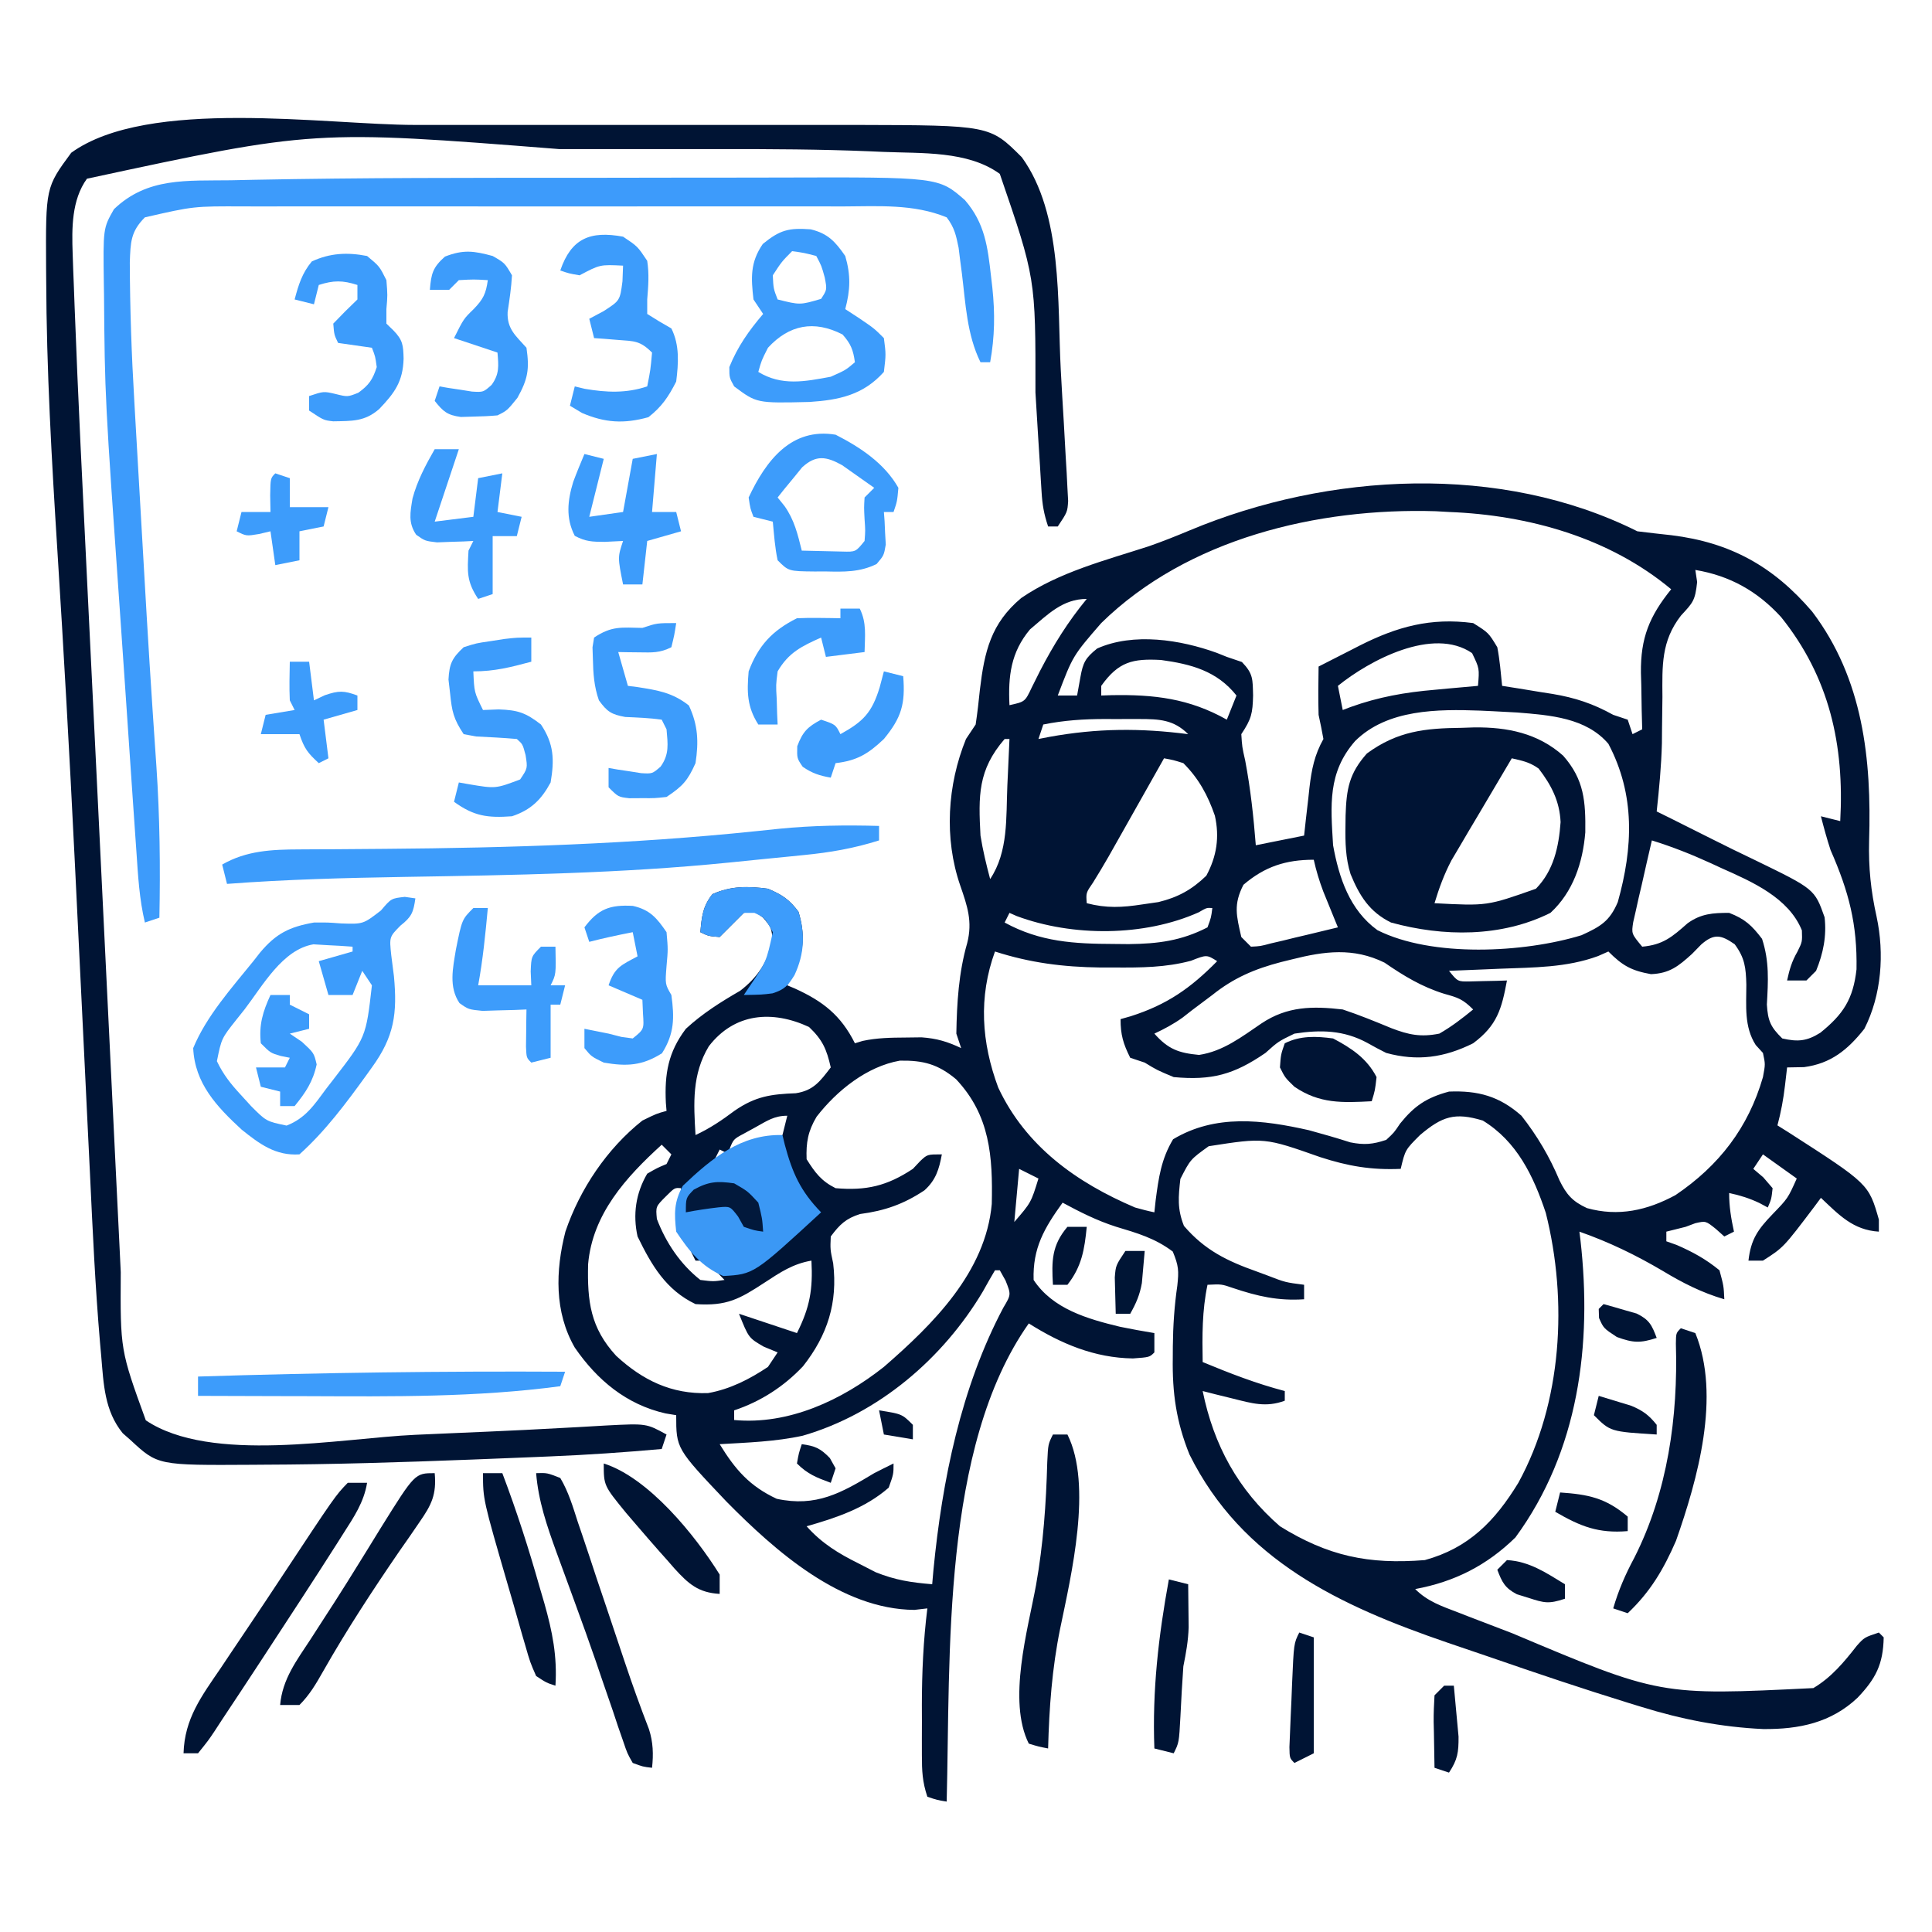 <?xml version="1.0" encoding="UTF-8"?>
<svg version="1.1" xmlns="http://www.w3.org/2000/svg" width="400" height="400">
<path d="M0 0 C2.351 0.294 4.706 0.56 7.062 0.812 C19.288 2.317 28.173 7.259 36.188 16.625 C46.751 30.544 48.502 47.198 47.978 64.111 C47.839 69.587 48.338 74.456 49.531 79.803 C51.165 87.452 50.562 95.984 47 103 C43.564 107.337 40.074 110.205 34.5 110.938 C32.767 110.968 32.767 110.968 31 111 C30.856 112.237 30.711 113.475 30.562 114.75 C30.233 117.574 29.736 120.253 29 123 C30.16 123.727 30.16 123.727 31.344 124.469 C47.891 135.118 47.891 135.118 50 142.5 C50 143.325 50 144.15 50 145 C44.648 144.676 41.717 141.503 38 138 C37.553 138.603 37.105 139.207 36.645 139.828 C30.245 148.288 30.245 148.288 26 151 C25.01 151 24.02 151 23 151 C23.5 146.582 24.947 144.548 28 141.375 C31.163 138.102 31.163 138.102 33 134 C29.535 131.525 29.535 131.525 26 129 C25.34 129.99 24.68 130.98 24 132 C24.681 132.577 25.361 133.155 26.062 133.75 C27.022 134.864 27.022 134.864 28 136 C27.75 138.25 27.75 138.25 27 140 C26.422 139.691 25.845 139.381 25.25 139.062 C23.157 138.074 21.255 137.483 19 137 C19 139.84 19.403 142.237 20 145 C19.34 145.33 18.68 145.66 18 146 C17.422 145.484 16.845 144.969 16.25 144.438 C14.158 142.764 14.158 142.764 12 143.25 C11.34 143.498 10.68 143.745 10 144 C8.667 144.333 7.333 144.667 6 145 C6 145.66 6 146.32 6 147 C6.701 147.248 7.402 147.495 8.125 147.75 C11.477 149.207 14.164 150.679 17 153 C17.875 156.25 17.875 156.25 18 159 C13.339 157.63 9.385 155.621 5.25 153.125 C-0.318 149.843 -5.884 147.142 -12 145 C-11.928 145.583 -11.856 146.165 -11.781 146.766 C-9.341 168.323 -12.128 190.415 -25.25 208.312 C-31.2 214.127 -37.863 217.493 -46 219 C-43.411 221.589 -40.495 222.539 -37.141 223.828 C-36.448 224.098 -35.755 224.368 -35.041 224.646 C-32.78 225.522 -30.516 226.387 -28.25 227.25 C-27.1 227.69 -27.1 227.69 -25.927 228.139 C4.716 241.064 4.716 241.064 36.438 239.5 C40.185 237.272 42.795 234.115 45.457 230.707 C47 229 47 229 50 228 C50.33 228.33 50.66 228.66 51 229 C50.888 234.617 49.335 237.557 45.59 241.496 C40.114 246.676 33.49 248.051 26.057 247.982 C17.386 247.584 9.134 245.967 0.859 243.398 C0.007 243.138 -0.846 242.877 -1.724 242.609 C-11.324 239.642 -20.843 236.437 -30.338 233.151 C-33.324 232.121 -36.315 231.109 -39.307 230.098 C-61.501 222.49 -81.85 213.08 -92.738 191.125 C-95.476 184.344 -96.308 178.353 -96.188 171.125 C-96.184 170.338 -96.18 169.551 -96.177 168.74 C-96.133 164.492 -95.864 160.397 -95.25 156.188 C-94.916 153.096 -94.958 152.102 -96.188 149.125 C-99.853 146.355 -103.564 145.294 -107.938 143.98 C-111.896 142.713 -115.347 140.967 -119 139 C-122.787 144.254 -125.216 148.407 -125 155 C-121.043 161.004 -113.848 163.073 -107.129 164.691 C-104.757 165.172 -102.389 165.614 -100 166 C-100 167.32 -100 168.64 -100 170 C-101 171 -101 171 -104.438 171.25 C-112.415 171.136 -119.345 168.196 -126 164 C-144.095 189.635 -142.213 232.812 -143 263 C-144.938 262.688 -144.938 262.688 -147 262 C-148.044 258.867 -148.129 256.658 -148.133 253.371 C-148.134 252.253 -148.135 251.135 -148.137 249.982 C-148.133 248.813 -148.129 247.643 -148.125 246.438 C-148.129 245.295 -148.133 244.152 -148.137 242.975 C-148.129 236.254 -147.834 229.67 -147 223 C-147.887 223.103 -148.774 223.206 -149.688 223.312 C-164.896 223.19 -178.468 211.136 -188.589 200.891 C-199 189.917 -199 189.917 -199 183 C-199.735 182.878 -200.47 182.755 -201.227 182.629 C-209.317 180.794 -215.368 175.728 -220 169 C-224.246 161.627 -223.999 153.065 -221.938 145 C-218.951 136.182 -213.319 127.807 -206 122 C-203.062 120.562 -203.062 120.562 -201 120 C-201.046 119.443 -201.093 118.886 -201.141 118.312 C-201.424 112.328 -200.669 107.847 -197 103 C-193.567 99.838 -189.782 97.451 -185.75 95.125 C-182.146 92.34 -180.252 89.383 -179 85 C-179.279 82.045 -179.279 82.045 -181 80 C-182.768 78.662 -182.768 78.662 -185 79 C-186.238 80.237 -186.238 80.237 -187.5 81.5 C-188.738 82.737 -188.738 82.737 -190 84 C-192.312 83.812 -192.312 83.812 -194 83 C-193.718 79.831 -193.517 77.646 -191.5 75.125 C-187.68 73.406 -184.119 73.456 -180 74 C-177.07 75.247 -175.582 76.223 -173.688 78.75 C-172.264 83.409 -172.562 86.997 -174.5 91.438 C-174.995 92.283 -175.49 93.129 -176 94 C-175.481 94.219 -174.961 94.438 -174.426 94.664 C-168.645 97.293 -164.91 100.181 -162 106 C-161.473 105.839 -160.946 105.678 -160.402 105.512 C-157.417 104.876 -154.614 104.83 -151.562 104.812 C-149.894 104.791 -149.894 104.791 -148.191 104.77 C-145.034 104.998 -142.843 105.656 -140 107 C-140.33 106.01 -140.66 105.02 -141 104 C-140.894 97.66 -140.512 91.358 -138.75 85.25 C-137.616 80.796 -138.715 77.595 -140.195 73.332 C-143.573 63.545 -142.863 52.498 -139 43 C-138.34 42.01 -137.68 41.02 -137 40 C-136.643 37.613 -136.361 35.214 -136.125 32.812 C-135.178 24.868 -133.847 19.079 -127.562 13.812 C-119.708 8.436 -110.117 6.005 -101.148 3.098 C-98.262 2.091 -95.45 0.966 -92.63 -0.214 C-63.953 -12.196 -28.287 -14.143 0 0 Z M-111 19 C-116.88 25.777 -116.88 25.777 -120 34 C-118.68 34 -117.36 34 -116 34 C-115.773 32.742 -115.546 31.484 -115.312 30.188 C-114.766 27.155 -114.279 26.224 -111.836 24.262 C-104.318 20.917 -94.619 22.435 -87.066 25.172 C-86.044 25.582 -86.044 25.582 -85 26 C-83.453 26.526 -83.453 26.526 -81.875 27.062 C-79.501 29.516 -79.655 30.645 -79.562 34 C-79.656 37.692 -79.882 38.823 -82 42 C-81.836 44.62 -81.836 44.62 -81.188 47.5 C-80.084 53.338 -79.467 59.078 -79 65 C-74.05 64.01 -74.05 64.01 -69 63 C-68.818 61.337 -68.818 61.337 -68.633 59.641 C-68.464 58.177 -68.295 56.713 -68.125 55.25 C-68.046 54.52 -67.968 53.791 -67.887 53.039 C-67.443 49.281 -66.85 46.301 -65 43 C-65.295 41.326 -65.639 39.661 -66 38 C-66.097 34.665 -66.058 31.335 -66 28 C-63.794 26.87 -61.586 25.746 -59.375 24.625 C-58.758 24.308 -58.14 23.991 -57.504 23.664 C-49.731 19.737 -42.786 17.831 -34 19 C-30.812 21 -30.812 21 -29 24 C-28.485 26.659 -28.274 29.301 -28 32 C-26.842 32.182 -25.685 32.364 -24.492 32.551 C-22.953 32.804 -21.414 33.058 -19.875 33.312 C-19.114 33.43 -18.354 33.548 -17.57 33.67 C-12.882 34.458 -9.205 35.673 -5 38 C-3.515 38.495 -3.515 38.495 -2 39 C-1.67 39.99 -1.34 40.98 -1 42 C-0.34 41.67 0.32 41.34 1 41 C0.948 39.047 0.948 39.047 0.895 37.055 C0.866 35.328 0.839 33.602 0.812 31.875 C0.787 31.019 0.762 30.163 0.736 29.281 C0.654 22.113 2.464 17.616 7 12 C-5.805 1.323 -22.473 -3.357 -39 -4 C-39.909 -4.052 -40.818 -4.103 -41.754 -4.156 C-66.187 -4.905 -93.119 1.484 -111 19 Z M12 8 C12.124 8.825 12.248 9.65 12.375 10.5 C11.961 14.366 11.52 14.749 9.027 17.449 C4.921 22.732 5.145 27.831 5.188 34.312 C5.163 36.454 5.136 38.596 5.105 40.738 C5.097 41.774 5.088 42.81 5.08 43.877 C4.959 48.609 4.509 53.297 4 58 C4.981 58.485 5.962 58.969 6.973 59.469 C9.807 60.873 12.634 62.292 15.457 63.719 C18.375 65.194 21.308 66.628 24.262 68.031 C36.692 74.072 36.692 74.072 38.762 79.91 C39.207 83.811 38.485 87.385 37 91 C36.34 91.66 35.68 92.32 35 93 C33.68 93 32.36 93 31 93 C31.477 90.774 31.975 89.043 33.125 87.062 C34.145 85.009 34.145 85.009 34.062 82.625 C31.322 75.855 23.757 72.559 17.438 69.75 C16.709 69.412 15.98 69.075 15.229 68.727 C11.218 66.893 7.219 65.307 3 64 C2.271 67.1 1.571 70.205 0.875 73.312 C0.667 74.194 0.46 75.075 0.246 75.982 C0.059 76.83 -0.128 77.678 -0.32 78.551 C-0.587 79.721 -0.587 79.721 -0.86 80.915 C-1.233 83.31 -1.233 83.31 1 86 C5.316 85.619 7.214 83.969 10.395 81.156 C13.175 79.154 15.646 79 19 79 C22.282 80.268 23.686 81.589 25.812 84.375 C27.338 89.031 27.084 93.117 26.812 97.977 C27.024 101.382 27.588 102.633 30 105 C33.203 105.728 35.068 105.584 37.875 103.824 C42.618 100 44.678 96.87 45.371 90.688 C45.539 81.355 43.798 74.632 40 66 C39.236 63.677 38.606 61.369 38 59 C39.32 59.33 40.64 59.66 42 60 C42.872 44.275 39.773 30.226 29.75 17.75 C24.856 12.396 19.147 9.191 12 8 Z M-125.75 20.312 C-129.713 25.046 -130.294 29.97 -130 36 C-126.781 35.287 -126.781 35.287 -125.387 32.34 C-124.826 31.217 -124.265 30.094 -123.688 28.938 C-120.886 23.525 -117.875 18.698 -114 14 C-118.984 14 -122.052 17.202 -125.75 20.312 Z M-62 32 C-61.67 33.65 -61.34 35.3 -61 37 C-60.467 36.797 -59.934 36.594 -59.385 36.385 C-53.567 34.293 -48.082 33.332 -41.938 32.812 C-41.072 32.731 -40.206 32.649 -39.314 32.564 C-37.211 32.367 -35.105 32.182 -33 32 C-32.692 28.39 -32.692 28.39 -34.223 25.219 C-42.306 19.676 -55.463 26.718 -62 32 Z M-111 32 C-111 32.66 -111 33.32 -111 34 C-109.966 33.965 -109.966 33.965 -108.91 33.93 C-100.082 33.76 -92.792 34.605 -85 39 C-84.34 37.35 -83.68 35.7 -83 34 C-87.039 28.908 -92.41 27.49 -98.633 26.641 C-104.473 26.327 -107.408 26.972 -111 32 Z M-58.434 43.422 C-64.148 49.962 -63.497 56.699 -63 65 C-61.78 71.74 -59.565 78.417 -53.816 82.582 C-42.522 88.268 -23.476 87.28 -11.562 83.625 C-7.636 81.834 -5.736 80.739 -4.051 76.758 C-0.891 65.49 -0.412 54.588 -6 44 C-10.621 38.587 -18.087 38.069 -24.867 37.516 C-26.536 37.415 -28.205 37.327 -29.875 37.25 C-30.75 37.209 -31.625 37.168 -32.526 37.126 C-41.307 36.81 -51.765 36.807 -58.434 43.422 Z M-123 40 C-123.33 40.99 -123.66 41.98 -124 43 C-123.25 42.856 -122.5 42.711 -121.727 42.562 C-111.83 40.768 -102.946 40.717 -93 42 C-96.017 38.983 -98.977 38.874 -103.117 38.867 C-103.889 38.866 -104.661 38.865 -105.457 38.863 C-106.654 38.869 -106.654 38.869 -107.875 38.875 C-108.665 38.871 -109.455 38.867 -110.27 38.863 C-114.625 38.871 -118.712 39.131 -123 40 Z M-131 43 C-136.561 49.429 -136.436 54.779 -136 63 C-135.503 66.083 -134.806 68.977 -134 72 C-130.199 66.298 -130.728 59.293 -130.438 52.625 C-130.394 51.698 -130.351 50.771 -130.307 49.816 C-130.201 47.544 -130.099 45.272 -130 43 C-130.33 43 -130.66 43 -131 43 Z M-98 47 C-98.378 47.671 -98.756 48.341 -99.146 49.032 C-100.867 52.084 -102.59 55.136 -104.312 58.188 C-104.907 59.243 -105.502 60.298 -106.115 61.385 C-106.692 62.406 -107.269 63.428 -107.863 64.48 C-108.392 65.418 -108.921 66.355 -109.466 67.321 C-110.508 69.141 -111.586 70.94 -112.696 72.72 C-114.165 74.852 -114.165 74.852 -114 77 C-109.914 78.067 -106.66 77.892 -102.5 77.25 C-101.397 77.09 -100.293 76.93 -99.156 76.766 C-95.11 75.784 -92.239 74.195 -89.25 71.312 C-87.078 67.295 -86.487 63.3 -87.473 58.879 C-88.933 54.656 -90.807 51.193 -94 48 C-96.071 47.353 -96.071 47.353 -98 47 Z M-81.562 73.188 C-83.653 77.277 -83.021 79.551 -82 84 C-81.34 84.66 -80.68 85.32 -80 86 C-78.041 85.904 -78.041 85.904 -75.867 85.32 C-75.062 85.133 -74.256 84.946 -73.426 84.754 C-72.584 84.546 -71.742 84.339 -70.875 84.125 C-70.026 83.925 -69.176 83.725 -68.301 83.52 C-66.198 83.023 -64.099 82.513 -62 82 C-62.416 80.987 -62.416 80.987 -62.84 79.953 C-63.202 79.061 -63.564 78.169 -63.938 77.25 C-64.297 76.368 -64.657 75.487 -65.027 74.578 C-65.854 72.388 -66.494 70.281 -67 68 C-72.79 68 -77.134 69.407 -81.562 73.188 Z M-90.801 78.875 C-102.081 83.927 -116.94 83.967 -128.516 79.656 C-129.005 79.44 -129.495 79.223 -130 79 C-130.33 79.66 -130.66 80.32 -131 81 C-123.621 85.041 -116.57 85.411 -108.312 85.438 C-106.834 85.452 -106.834 85.452 -105.326 85.467 C-99.255 85.397 -94.441 84.793 -89 82 C-88.245 79.956 -88.245 79.956 -88 78 C-89.184 77.927 -89.184 77.927 -90.801 78.875 Z M-71.5 88.625 C-72.621 88.901 -72.621 88.901 -73.765 89.182 C-79.21 90.606 -83.583 92.456 -88 96 C-89.416 97.064 -90.832 98.126 -92.25 99.188 C-92.874 99.676 -93.498 100.165 -94.141 100.668 C-96.02 102.015 -97.908 103.023 -100 104 C-97.158 107.222 -94.973 108.014 -90.75 108.41 C-85.768 107.667 -81.909 104.657 -77.82 101.883 C-72.477 98.316 -67.244 98.279 -61 99 C-57.571 100.138 -54.282 101.487 -50.945 102.867 C-47.321 104.261 -44.83 104.766 -41 104 C-38.423 102.52 -36.318 100.892 -34 99 C-36.166 96.834 -37.129 96.55 -40 95.75 C-44.654 94.301 -48.345 92.055 -52.348 89.305 C-58.792 86.135 -64.804 86.933 -71.5 88.625 Z M13.238 85.531 C12.603 86.181 11.967 86.831 11.312 87.5 C8.498 90.051 6.666 91.534 2.812 91.688 C-1.295 90.947 -3.081 89.919 -6 87 C-6.701 87.309 -7.402 87.619 -8.125 87.938 C-14.653 90.35 -21.495 90.292 -28.375 90.562 C-29.397 90.606 -30.419 90.649 -31.473 90.693 C-33.982 90.799 -36.491 90.901 -39 91 C-37.188 93.243 -37.188 93.243 -34.617 93.195 C-33.26 93.161 -33.26 93.161 -31.875 93.125 C-30.51 93.098 -30.51 93.098 -29.117 93.07 C-28.419 93.047 -27.72 93.024 -27 93 C-28.095 98.875 -29.009 102.283 -34 106 C-39.962 108.975 -45.545 109.762 -52 108 C-53.311 107.351 -54.604 106.662 -55.875 105.938 C-60.756 103.272 -65.563 103.165 -71 104 C-74.35 105.622 -74.35 105.622 -77 108 C-83.55 112.495 -88.12 113.724 -96 113 C-99.438 111.562 -99.438 111.562 -102 110 C-102.99 109.67 -103.98 109.34 -105 109 C-106.448 106.104 -107 104.258 -107 101 C-105.966 100.706 -105.966 100.706 -104.91 100.406 C-97.398 98.016 -92.505 94.6 -87 89 C-89.169 87.639 -89.169 87.639 -92.426 88.918 C-97.675 90.322 -102.779 90.341 -108.188 90.312 C-109.704 90.311 -109.704 90.311 -111.25 90.309 C-118.86 90.211 -125.723 89.346 -133 87 C-136.439 96.457 -135.81 105.811 -132.324 115.18 C-126.6 127.371 -116.092 134.852 -104 140 C-102.677 140.372 -101.346 140.724 -100 141 C-99.914 140.192 -99.827 139.384 -99.738 138.551 C-99.119 133.839 -98.589 129.982 -96.125 125.875 C-87.349 120.609 -77.585 121.836 -68 124 C-65.125 124.785 -62.274 125.599 -59.438 126.512 C-56.557 127.089 -54.783 126.932 -52 126 C-50.385 124.507 -50.385 124.507 -49.125 122.625 C-46.147 118.942 -43.673 117.267 -39 116 C-33.008 115.759 -28.553 116.952 -24 121 C-20.716 125.181 -18.183 129.483 -16.125 134.375 C-14.676 137.332 -13.444 138.734 -10.438 140.125 C-3.933 141.944 2.056 140.597 7.902 137.426 C16.905 131.338 22.986 123.459 26 113 C26.502 110.33 26.502 110.33 26 108 C25.506 107.459 25.013 106.917 24.504 106.359 C22.067 102.537 22.565 98.247 22.561 93.844 C22.466 90.348 22.258 88.349 20.152 85.5 C17.347 83.545 15.892 83.225 13.238 85.531 Z M-192.25 106.625 C-195.753 112.463 -195.397 118.377 -195 125 C-191.996 123.606 -189.518 121.922 -186.875 119.938 C-182.564 116.978 -179.374 116.536 -174.242 116.344 C-170.561 115.779 -169.211 113.875 -167 111 C-167.853 107.245 -168.681 105.303 -171.5 102.625 C-179.057 99.116 -186.911 99.684 -192.25 106.625 Z M-169.934 121.207 C-171.722 124.214 -172.129 126.53 -172 130 C-170.234 132.802 -168.97 134.515 -166 136 C-159.644 136.548 -155.342 135.542 -150 132 C-149.491 131.46 -148.982 130.92 -148.457 130.363 C-147 129 -147 129 -144 129 C-144.572 132.075 -145.231 134.306 -147.598 136.441 C-151.892 139.302 -155.816 140.677 -160.922 141.348 C-163.867 142.272 -165.166 143.535 -167 146 C-167.115 148.695 -167.115 148.695 -166.5 151.562 C-165.536 159.711 -167.663 166.423 -172.75 172.875 C-176.727 177.085 -181.516 180.172 -187 182 C-187 182.66 -187 183.32 -187 184 C-175.689 185.052 -164.689 179.876 -156 173 C-145.791 164.136 -134.934 153.381 -133.664 139.266 C-133.444 129.485 -134.009 120.913 -141.062 113.438 C-144.817 110.322 -147.802 109.522 -152.684 109.594 C-159.537 110.796 -165.75 115.807 -169.934 121.207 Z M-45 125 C-48.06 128.055 -48.06 128.055 -49 132 C-55.097 132.269 -59.906 131.438 -65.688 129.562 C-77.184 125.512 -77.184 125.512 -88.75 127.312 C-92.55 130.046 -92.55 130.046 -94.617 134.086 C-95.034 137.791 -95.28 140.3 -93.875 143.812 C-89.56 148.846 -84.912 151.086 -78.812 153.25 C-78.089 153.518 -77.365 153.786 -76.619 154.062 C-72.906 155.499 -72.906 155.499 -69 156 C-69 156.99 -69 157.98 -69 159 C-74.421 159.354 -78.622 158.382 -83.766 156.656 C-86.092 155.859 -86.092 155.859 -89 156 C-90.129 161.361 -90.097 166.553 -90 172 C-84.395 174.323 -78.875 176.467 -73 178 C-73 178.66 -73 179.32 -73 180 C-76.872 181.447 -79.823 180.544 -83.75 179.562 C-85.506 179.131 -85.506 179.131 -87.297 178.691 C-88.189 178.463 -89.081 178.235 -90 178 C-87.719 189.196 -82.698 198.435 -74 206 C-64.029 212.175 -55.674 213.937 -44 213 C-34.871 210.49 -29.468 204.898 -24.641 196.996 C-15.566 180.425 -14.394 159.293 -18.957 141.125 C-21.522 133.439 -24.944 126.32 -32 122 C-37.801 120.239 -40.42 121.132 -45 125 Z M-182.562 123.375 C-183.771 124.036 -183.771 124.036 -185.004 124.711 C-187.136 125.848 -187.136 125.848 -188 128 C-184.37 127.01 -180.74 126.02 -177 125 C-176.67 123.68 -176.34 122.36 -176 121 C-178.706 121 -180.205 122.066 -182.562 123.375 Z M-202 127 C-209.422 133.744 -216.335 141.373 -217.238 151.734 C-217.428 159.453 -216.754 164.921 -211.422 170.715 C-205.925 175.778 -199.975 178.673 -192.414 178.426 C-187.871 177.624 -183.812 175.558 -180 173 C-179.34 172.01 -178.68 171.02 -178 170 C-179.423 169.412 -179.423 169.412 -180.875 168.812 C-184 167 -184 167 -186 162 C-182.04 163.32 -178.08 164.64 -174 166 C-171.318 160.636 -170.685 156.99 -171 151 C-174.79 151.647 -177.439 153.404 -180.625 155.5 C-185.93 158.971 -188.505 160.44 -195 160 C-201.128 157.07 -204.098 151.959 -207 146 C-208.008 141.456 -207.37 137.029 -205 133 C-202.938 131.812 -202.938 131.812 -201 131 C-200.67 130.34 -200.34 129.68 -200 129 C-200.66 128.34 -201.32 127.68 -202 127 Z M-190 128 C-190.33 128.66 -190.66 129.32 -191 130 C-190.01 129.67 -189.02 129.34 -188 129 C-188.66 128.67 -189.32 128.34 -190 128 Z M-128 132 C-128.33 135.63 -128.66 139.26 -129 143 C-125.53 138.977 -125.53 138.977 -124 134 C-125.32 133.34 -126.64 132.68 -128 132 Z M-201.125 137.688 C-203.249 139.811 -203.249 139.811 -203 142.375 C-201.131 147.28 -198.137 151.74 -194 155 C-191.332 155.335 -191.332 155.335 -189 155 C-190.29 153.624 -191.627 152.292 -193 151 C-193.66 151 -194.32 151 -195 151 C-196.93 147.141 -198.125 144.739 -198.062 140.375 C-198.053 139.558 -198.044 138.74 -198.035 137.898 C-198.024 137.272 -198.012 136.645 -198 136 C-199.322 135.896 -199.322 135.896 -201.125 137.688 Z M-133 153 C-133.86 154.443 -134.686 155.906 -135.5 157.375 C-143.749 171.247 -157.107 182.716 -172.812 187.25 C-178.441 188.48 -184.263 188.668 -190 189 C-186.775 194.256 -183.817 197.686 -178.188 200.312 C-170.019 202.074 -164.798 199.102 -158 195 C-156.673 194.321 -155.342 193.65 -154 193 C-154 195.188 -154 195.188 -155 198 C-159.86 202.252 -165.885 204.259 -172 206 C-168.864 209.516 -165.425 211.623 -161.25 213.688 C-160.08 214.289 -158.909 214.891 -157.703 215.512 C-153.617 217.154 -150.362 217.64 -146 218 C-145.914 217.016 -145.827 216.033 -145.738 215.02 C-143.938 196.528 -140.047 177.282 -131.27 160.738 C-129.654 158.032 -129.654 158.032 -130.812 155.125 C-131.4 154.073 -131.4 154.073 -132 153 C-132.33 153 -132.66 153 -133 153 Z " fill="#001434" transform="translate(339,110)"/>
<path d="M0 0 C3.51 0.003 7.02 0 10.53 -0.001 C16.407 -0.003 22.284 -0.001 28.161 0.004 C34.915 0.009 41.668 0.008 48.422 0.002 C54.279 -0.002 60.136 -0.003 65.993 -0 C69.466 0.001 72.939 0.001 76.413 -0.002 C80.28 -0.005 84.147 -0.001 88.014 0.005 C89.134 0.003 90.254 0.001 91.407 -0.001 C119.017 0.071 119.017 0.071 125.631 6.685 C134.16 18.434 132.972 36.884 133.698 50.67 C133.894 54.352 134.114 58.033 134.336 61.714 C134.467 64.056 134.597 66.398 134.725 68.74 C134.791 69.84 134.858 70.94 134.926 72.073 C134.977 73.089 135.027 74.104 135.079 75.151 C135.152 76.49 135.152 76.49 135.227 77.856 C135.08 80.134 135.08 80.134 133.08 83.134 C132.42 83.134 131.76 83.134 131.08 83.134 C130.199 80.492 129.888 78.65 129.723 75.917 C129.669 75.068 129.616 74.219 129.561 73.344 C129.507 72.425 129.452 71.507 129.397 70.56 C129.272 68.592 129.148 66.624 129.023 64.656 C128.833 61.572 128.645 58.487 128.458 55.403 C128.488 31.723 128.488 31.723 121.08 10.134 C114.439 5.305 104.869 5.922 96.918 5.58 C95.958 5.538 94.998 5.496 94.009 5.453 C83.898 5.04 73.796 4.989 63.678 5.002 C61.698 5.001 59.719 5 57.74 4.999 C53.623 4.997 49.506 4.999 45.389 5.004 C40.213 5.01 35.037 5.006 29.86 5.001 C-20.863 1.009 -20.863 1.009 -67.92 11.134 C-71.101 15.527 -71.063 21.391 -70.877 26.632 C-70.84 27.722 -70.803 28.812 -70.765 29.935 C-70.718 31.136 -70.67 32.338 -70.621 33.575 C-70.573 34.876 -70.525 36.178 -70.476 37.519 C-69.759 56.62 -68.797 75.713 -67.865 94.806 C-67.703 98.119 -67.542 101.432 -67.381 104.745 C-66.875 115.154 -66.367 125.563 -65.856 135.972 C-65.27 147.917 -64.69 159.863 -64.116 171.808 C-63.668 181.108 -63.215 190.407 -62.758 199.706 C-62.486 205.235 -62.216 210.764 -61.953 216.293 C-61.705 221.476 -61.451 226.658 -61.192 231.839 C-61.098 233.733 -61.007 235.626 -60.919 237.52 C-61.016 253.641 -61.016 253.641 -55.732 268.197 C-42.266 277.24 -15.367 271.889 0.018 271.197 C2.023 271.109 4.029 271.021 6.035 270.933 C7.028 270.89 8.02 270.846 9.043 270.801 C11.038 270.714 13.034 270.627 15.03 270.542 C20.2 270.318 25.367 270.067 30.534 269.774 C32.103 269.691 32.103 269.691 33.704 269.606 C35.699 269.5 37.693 269.385 39.687 269.26 C47.9 268.838 47.9 268.838 52.08 271.134 C51.75 272.124 51.42 273.114 51.08 274.134 C43.372 274.824 35.679 275.354 27.947 275.669 C26.411 275.734 26.411 275.734 24.844 275.8 C21.548 275.937 18.252 276.068 14.955 276.197 C13.829 276.241 12.704 276.285 11.544 276.331 C-2.818 276.885 -17.172 277.341 -31.545 277.384 C-32.23 277.389 -32.916 277.394 -33.622 277.4 C-53.249 277.519 -53.249 277.519 -58.857 272.322 C-59.403 271.841 -59.948 271.36 -60.51 270.865 C-64.297 266.217 -64.47 260.679 -64.959 254.941 C-65.042 254.022 -65.124 253.102 -65.209 252.155 C-66.207 240.529 -66.739 228.878 -67.287 217.224 C-67.407 214.748 -67.528 212.272 -67.65 209.795 C-67.937 203.909 -68.221 198.023 -68.504 192.137 C-69.089 179.923 -69.687 167.71 -70.289 155.496 C-70.356 154.15 -70.422 152.804 -70.488 151.458 C-71.526 130.348 -72.702 109.252 -74.037 88.16 C-75.222 69.405 -76.289 50.682 -76.357 31.884 C-76.364 31.095 -76.37 30.306 -76.376 29.493 C-76.462 12.942 -76.462 12.942 -71.17 5.759 C-55.239 -5.746 -18.467 -0.018 0 0 Z " fill="#001434" transform="translate(85.92,25.866)"/>
<path d="M0 0 C6.49 0 12.981 -0.014 19.471 -0.031 C24.538 -0.042 29.605 -0.044 34.672 -0.043 C37.066 -0.045 39.461 -0.049 41.855 -0.057 C74.678 -0.154 74.678 -0.154 80.129 4.623 C84.253 9.387 84.847 14.318 85.535 20.435 C85.622 21.188 85.71 21.941 85.8 22.716 C86.364 28.057 86.312 32.878 85.347 38.185 C84.687 38.185 84.027 38.185 83.347 38.185 C80.518 32.442 80.269 26.025 79.492 19.758 C79.372 18.846 79.252 17.934 79.128 16.994 C79.026 16.167 78.923 15.34 78.818 14.488 C78.289 11.899 77.959 10.302 76.347 8.185 C69.447 5.357 62.159 5.904 54.818 5.927 C53.342 5.924 51.867 5.92 50.391 5.916 C46.397 5.907 42.403 5.91 38.41 5.917 C34.221 5.922 30.033 5.917 25.845 5.914 C18.811 5.91 11.778 5.915 4.744 5.925 C-3.375 5.935 -11.493 5.932 -19.612 5.921 C-26.595 5.912 -33.578 5.911 -40.561 5.916 C-44.726 5.919 -48.891 5.919 -53.056 5.913 C-56.974 5.907 -60.892 5.911 -64.809 5.923 C-66.243 5.925 -67.676 5.924 -69.11 5.92 C-79.553 5.871 -79.553 5.871 -89.653 8.185 C-92.622 11.155 -92.621 13.353 -92.779 17.513 C-92.747 27.092 -92.415 36.627 -91.848 46.189 C-91.763 47.684 -91.678 49.179 -91.593 50.673 C-91.416 53.79 -91.236 56.907 -91.054 60.024 C-90.826 63.916 -90.603 67.808 -90.381 71.7 C-89.657 84.448 -88.927 97.195 -88.078 109.935 C-88.032 110.637 -87.985 111.339 -87.937 112.062 C-87.719 115.35 -87.496 118.637 -87.267 121.924 C-86.564 132.354 -86.443 142.737 -86.653 153.185 C-87.643 153.515 -88.633 153.845 -89.653 154.185 C-90.81 149.34 -91.072 144.472 -91.409 139.519 C-91.477 138.548 -91.546 137.578 -91.616 136.578 C-91.842 133.36 -92.062 130.142 -92.282 126.924 C-92.358 125.812 -92.434 124.701 -92.513 123.556 C-92.919 117.642 -93.321 111.729 -93.719 105.815 C-94.045 100.988 -94.378 96.162 -94.717 91.336 C-97.952 45.289 -97.952 45.289 -98.118 24.166 C-98.129 23.47 -98.14 22.774 -98.152 22.057 C-98.312 10.452 -98.312 10.452 -96.061 6.499 C-89.14 -0.15 -80.966 0.643 -71.864 0.51 C-70.299 0.477 -68.734 0.444 -67.169 0.41 C-44.784 -0.03 -22.388 -0.002 0 0 Z " fill="#3D9BFB" transform="translate(119.653,36.815)"/>
<path d="M0 0 C1.297 -0.044 1.297 -0.044 2.621 -0.088 C9.449 -0.154 15.757 1.094 21.002 5.76 C25.391 10.722 25.669 15.285 25.594 21.648 C25.079 27.913 23.075 33.994 18.375 38.312 C8.209 43.395 -3.802 43.284 -14.625 40.312 C-19.068 38.133 -21.156 34.799 -23.01 30.272 C-24.041 26.988 -24.114 23.719 -24.062 20.312 C-24.054 19.608 -24.046 18.903 -24.037 18.177 C-23.856 12.623 -23.306 9.466 -19.625 5.312 C-13.269 0.661 -7.583 0.083 0 0 Z M10.375 6.312 C8.074 10.182 5.786 14.059 3.5 17.938 C2.849 19.032 2.198 20.126 1.527 21.254 C0.902 22.317 0.277 23.381 -0.367 24.477 C-1.231 25.938 -1.231 25.938 -2.113 27.428 C-3.637 30.335 -4.677 33.176 -5.625 36.312 C5.274 36.885 5.274 36.885 15.375 33.312 C19.056 29.54 20.104 24.654 20.48 19.523 C20.273 15.174 18.585 11.891 15.938 8.438 C14.119 7.128 12.543 6.802 10.375 6.312 Z " fill="#001434" transform="translate(302.625,150.688)"/>
<path d="M0 0 C0.722 0.103 1.444 0.206 2.188 0.312 C1.777 3.183 1.443 4.112 -0.895 5.945 C-3.207 8.291 -3.207 8.291 -2.809 12.07 C-2.633 13.527 -2.446 14.983 -2.25 16.438 C-1.539 24.131 -2.167 28.906 -6.812 35.312 C-7.189 35.839 -7.566 36.365 -7.955 36.907 C-12.159 42.725 -16.456 48.496 -21.812 53.312 C-26.761 53.642 -30.063 51.162 -33.781 48.188 C-38.957 43.41 -43.484 38.613 -43.812 31.312 C-41.064 24.656 -35.822 18.835 -31.312 13.25 C-30.875 12.69 -30.437 12.13 -29.985 11.552 C-26.656 7.576 -23.881 6.204 -18.812 5.312 C-15.898 5.293 -15.898 5.293 -13.188 5.5 C-8.616 5.654 -8.616 5.654 -4.938 2.812 C-2.812 0.312 -2.812 0.312 0 0 Z M-33.188 23.312 C-34.025 24.361 -34.025 24.361 -34.879 25.43 C-37.952 29.314 -37.952 29.314 -38.906 34.02 C-37.585 36.789 -36.024 38.749 -33.938 41 C-32.889 42.15 -32.889 42.15 -31.82 43.324 C-28.676 46.475 -28.676 46.475 -24.473 47.352 C-20.52 45.808 -18.728 43.035 -16.25 39.688 C-15.781 39.083 -15.313 38.478 -14.83 37.855 C-8.033 29.052 -8.033 29.052 -6.812 18.312 C-7.473 17.323 -8.133 16.332 -8.812 15.312 C-9.473 16.962 -10.133 18.613 -10.812 20.312 C-12.463 20.312 -14.113 20.312 -15.812 20.312 C-16.473 18.003 -17.133 15.693 -17.812 13.312 C-15.502 12.652 -13.193 11.992 -10.812 11.312 C-10.812 10.982 -10.812 10.652 -10.812 10.312 C-12.539 10.176 -14.27 10.08 -16 10 C-16.963 9.942 -17.926 9.884 -18.918 9.824 C-25.328 10.906 -29.406 18.374 -33.188 23.312 Z " fill="#3D9CFB" transform="translate(83.812,185.688)"/>
<path d="M0 0 C0 0.99 0 1.98 0 3 C-5.22 4.649 -10.185 5.51 -15.625 6.035 C-16.448 6.119 -17.272 6.202 -18.12 6.288 C-19.865 6.464 -21.609 6.636 -23.354 6.805 C-25.938 7.056 -28.52 7.321 -31.102 7.588 C-53.392 9.832 -75.737 10.185 -98.121 10.552 C-110.442 10.759 -122.71 11.068 -135 12 C-135.33 10.68 -135.66 9.36 -136 8 C-130.97 5.098 -125.692 4.878 -119.99 4.858 C-118.816 4.851 -117.642 4.844 -116.433 4.836 C-115.166 4.832 -113.899 4.828 -112.594 4.824 C-109.841 4.805 -107.088 4.782 -104.335 4.76 C-103.619 4.754 -102.902 4.748 -102.164 4.743 C-76.518 4.542 -51.158 3.749 -25.625 1.101 C-24.795 1.015 -23.965 0.928 -23.109 0.84 C-22.318 0.757 -21.527 0.674 -20.711 0.589 C-13.792 -0.1 -6.955 -0.2 0 0 Z " fill="#3D9CFB" transform="translate(182,171)"/>
<path d="M0 0 C0.159 0.652 0.317 1.305 0.48 1.977 C2.051 7.861 3.744 11.629 8 16 C-5.923 28.822 -5.923 28.822 -12.25 29.188 C-16.812 27.217 -19.29 24.066 -22 20 C-22.419 16.227 -22.472 13.858 -20.625 10.5 C-14.644 4.804 -8.51 -0.23 0 0 Z " fill="#3B98F5" transform="translate(162,235)"/>
<path d="M0 0 C3.581 0.863 5.092 2.552 7.156 5.52 C8.32 9.51 8.215 12.521 7.156 16.52 C8.105 17.138 9.054 17.757 10.031 18.395 C13.156 20.52 13.156 20.52 15.156 22.52 C15.594 25.895 15.594 25.895 15.156 29.52 C10.899 34.293 5.88 35.34 -0.23 35.742 C-11.179 36.005 -11.179 36.005 -15.844 32.52 C-16.844 30.707 -16.844 30.707 -16.844 28.52 C-15.133 24.287 -12.796 20.98 -9.844 17.52 C-10.504 16.53 -11.164 15.54 -11.844 14.52 C-12.362 10.001 -12.537 6.839 -9.906 3.02 C-6.325 0.096 -4.507 -0.323 0 0 Z M-3.844 4.52 C-6.012 6.709 -6.012 6.709 -7.844 9.52 C-7.712 12.271 -7.712 12.271 -6.844 14.52 C-2.209 15.68 -2.209 15.68 2.156 14.395 C3.393 12.493 3.393 12.493 2.906 9.957 C2.237 7.544 2.237 7.544 1.156 5.52 C-1.371 4.864 -1.371 4.864 -3.844 4.52 Z M-8.844 24.52 C-10.177 27.138 -10.177 27.138 -10.844 29.52 C-5.996 32.474 -1.228 31.523 4.156 30.52 C7.226 29.155 7.226 29.155 9.156 27.52 C8.806 24.98 8.316 23.699 6.594 21.77 C0.697 18.745 -4.468 19.758 -8.844 24.52 Z " fill="#3D9CFB" transform="translate(167.844,47.48)"/>
<path d="M0 0 C5.102 2.598 10.144 5.937 13 11 C12.75 13.812 12.75 13.812 12 16 C11.34 16 10.68 16 10 16 C10.046 16.615 10.093 17.23 10.141 17.863 C10.195 19.076 10.195 19.076 10.25 20.312 C10.296 21.113 10.343 21.914 10.391 22.738 C10 25 10 25 8.492 26.773 C4.989 28.498 1.69 28.398 -2.125 28.312 C-2.853 28.316 -3.582 28.319 -4.332 28.322 C-9.733 28.267 -9.733 28.267 -12 26 C-12.565 23.345 -12.738 20.709 -13 18 C-14.32 17.67 -15.64 17.34 -17 17 C-17.664 15.281 -17.664 15.281 -18 13 C-14.387 5.286 -9.133 -1.522 0 0 Z M-6.922 6.75 C-7.827 7.864 -7.827 7.864 -8.75 9 C-9.67 10.114 -9.67 10.114 -10.609 11.25 C-11.298 12.116 -11.298 12.116 -12 13 C-11.529 13.583 -11.059 14.165 -10.574 14.766 C-8.529 17.669 -7.855 20.58 -7 24 C-5.209 24.054 -3.417 24.093 -1.625 24.125 C-0.627 24.148 0.37 24.171 1.398 24.195 C4.163 24.272 4.163 24.272 6 22 C6.167 19.854 6.167 19.854 6 17.5 C5.875 15.094 5.875 15.094 6 13 C6.66 12.34 7.32 11.68 8 11 C6.591 9.989 5.173 8.991 3.75 8 C2.961 7.443 2.172 6.886 1.359 6.312 C-1.927 4.484 -4.048 4.133 -6.922 6.75 Z " fill="#3D9CFB" transform="translate(173,90)"/>
<path d="M0 0 C3 2 3 2 5 5 C5.42 7.807 5.232 10.128 5 13 C5 13.99 5 14.98 5 16 C6.636 17.049 8.305 18.049 10 19 C11.736 22.472 11.466 26.204 11 30 C9.393 33.157 8.026 35.194 5.25 37.375 C0.166 38.787 -3.743 38.539 -8.5 36.5 C-9.325 36.005 -10.15 35.51 -11 35 C-10.67 33.68 -10.34 32.36 -10 31 C-9.319 31.165 -8.639 31.33 -7.938 31.5 C-3.418 32.269 0.63 32.457 5 31 C5.677 27.597 5.677 27.597 6 24 C3.505 21.505 2.327 21.641 -1.125 21.375 C-2.035 21.3 -2.945 21.225 -3.883 21.148 C-4.581 21.099 -5.28 21.05 -6 21 C-6.33 19.68 -6.66 18.36 -7 17 C-6.031 16.484 -5.061 15.969 -4.062 15.438 C-0.646 13.236 -0.646 13.236 -0.125 9.25 C-0.084 8.178 -0.043 7.105 0 6 C-4.79 5.766 -4.79 5.766 -9 8 C-11.188 7.625 -11.188 7.625 -13 7 C-10.733 0.373 -6.843 -1.265 0 0 Z " fill="#3D9CFB" transform="translate(129,49)"/>
<path d="M0 0 C0 1.65 0 3.3 0 5 C-4.266 6.138 -7.565 7 -12 7 C-11.815 11.342 -11.815 11.342 -10 15 C-8.928 14.959 -7.855 14.918 -6.75 14.875 C-2.734 15.009 -1.135 15.582 2 18 C4.684 22.026 4.806 25.268 4 30 C2.076 33.573 -0.088 35.696 -4 37 C-9.034 37.373 -11.89 36.989 -16 34 C-15.67 32.68 -15.34 31.36 -15 30 C-14.325 30.119 -13.649 30.237 -12.953 30.359 C-7.393 31.299 -7.393 31.299 -2.312 29.375 C-0.751 27.058 -0.751 27.058 -1.188 24.312 C-1.789 22.066 -1.789 22.066 -3 21 C-5.809 20.756 -8.617 20.616 -11.434 20.477 C-12.704 20.241 -12.704 20.241 -14 20 C-16.118 16.823 -16.434 15.282 -16.812 11.562 C-16.977 10.141 -16.977 10.141 -17.145 8.691 C-16.968 5.398 -16.404 4.242 -14 2 C-11.406 1.172 -11.406 1.172 -8.5 0.75 C-7.541 0.6 -6.582 0.451 -5.594 0.297 C-3 0 -3 0 0 0 Z " fill="#3D9CFB" transform="translate(110,132)"/>
<path d="M0 0 C-0.375 2.438 -0.375 2.438 -1 5 C-3.405 6.203 -4.95 6.101 -7.625 6.062 C-8.851 6.049 -8.851 6.049 -10.102 6.035 C-11.041 6.018 -11.041 6.018 -12 6 C-11.34 8.31 -10.68 10.62 -10 13 C-8.987 13.13 -8.987 13.13 -7.953 13.262 C-3.756 13.923 -0.76 14.403 2.625 17.062 C4.53 21.133 4.674 24.58 4 29 C2.376 32.635 1.339 33.774 -2 36 C-4.41 36.266 -4.41 36.266 -7.062 36.25 C-7.94 36.255 -8.818 36.26 -9.723 36.266 C-12 36 -12 36 -14 34 C-14 32.68 -14 31.36 -14 30 C-13.385 30.107 -12.77 30.214 -12.137 30.324 C-11.328 30.444 -10.52 30.564 -9.688 30.688 C-8.887 30.815 -8.086 30.943 -7.262 31.074 C-4.94 31.209 -4.94 31.209 -3.223 29.711 C-1.394 27.153 -1.74 25.058 -2 22 C-2.33 21.34 -2.66 20.68 -3 20 C-5.52 19.643 -8.013 19.556 -10.555 19.441 C-13.426 18.923 -14.303 18.342 -16 16 C-17.01 13.147 -17.19 10.388 -17.25 7.375 C-17.276 6.599 -17.302 5.823 -17.328 5.023 C-17.22 4.356 -17.112 3.688 -17 3 C-13.326 0.55 -11.332 0.923 -7 1 C-4 0 -4 0 0 0 Z " fill="#3D9CFB" transform="translate(140,129)"/>
<path d="M0 0 C0.99 0 1.98 0 3 0 C8.24 10.48 3.772 29.16 1.502 40.15 C-0.19 48.426 -0.776 56.569 -1 65 C-2.938 64.625 -2.938 64.625 -5 64 C-9.448 55.105 -5.19 40.404 -3.5 31.179 C-1.99 22.682 -1.414 14.342 -1.176 5.727 C-1 2 -1 2 0 0 Z " fill="#001434" transform="translate(218,297)"/>
<path d="M0 0 C1.32 0 2.64 0 4 0 C3.353 4.01 1.274 7.079 -0.875 10.438 C-1.505 11.433 -1.505 11.433 -2.147 12.449 C-6.97 20.029 -11.896 27.544 -16.812 35.062 C-17.228 35.698 -17.643 36.334 -18.071 36.989 C-20.698 41.004 -23.343 45.005 -26 49 C-26.521 49.8 -27.043 50.601 -27.58 51.425 C-28.887 53.371 -28.887 53.371 -31 56 C-31.99 56 -32.98 56 -34 56 C-33.792 48.819 -30.274 44.182 -26.312 38.375 C-25.646 37.377 -24.979 36.379 -24.292 35.35 C-22.9 33.269 -21.503 31.191 -20.102 29.117 C-18.06 26.09 -16.042 23.048 -14.031 20 C-2.558 2.639 -2.558 2.639 0 0 Z " fill="#001434" transform="translate(72,307)"/>
<path d="M0 0 C2.562 2.125 2.562 2.125 4 5 C4.25 8.125 4.25 8.125 4 11 C4 11.99 4 12.98 4 14 C4.483 14.469 4.967 14.938 5.465 15.422 C7.413 17.424 7.49 18.489 7.562 21.25 C7.431 25.983 5.715 28.341 2.508 31.688 C-0.509 34.313 -3.114 34.15 -7.027 34.23 C-9 34 -9 34 -12 32 C-12 31.01 -12 30.02 -12 29 C-9 28 -9 28 -6.562 28.562 C-4.037 29.194 -4.037 29.194 -1.812 28.312 C0.392 26.716 1.163 25.586 2 23 C1.702 20.803 1.702 20.803 1 19 C-1.31 18.67 -3.62 18.34 -6 18 C-6.812 16.312 -6.812 16.312 -7 14 C-5.376 12.292 -3.708 10.624 -2 9 C-2 8.01 -2 7.02 -2 6 C-5.053 5.019 -6.947 5.019 -10 6 C-10.33 7.32 -10.66 8.64 -11 10 C-12.32 9.67 -13.64 9.34 -15 9 C-14.188 5.956 -13.47 3.564 -11.438 1.125 C-7.653 -0.622 -4.082 -0.794 0 0 Z " fill="#3D9CFB" transform="translate(76,53)"/>
<path d="M0 0 C2.5 1.438 2.5 1.438 4 4 C3.861 6.573 3.481 9.063 3.098 11.609 C2.955 15.102 4.745 16.471 7 19 C7.644 23.426 7.308 25.446 5.125 29.375 C3 32 3 32 1 33 C-0.641 33.146 -2.29 33.221 -3.938 33.25 C-4.813 33.276 -5.688 33.302 -6.59 33.328 C-9.419 32.943 -10.251 32.193 -12 30 C-11.67 29.01 -11.34 28.02 -11 27 C-10.385 27.107 -9.77 27.214 -9.137 27.324 C-8.328 27.444 -7.52 27.564 -6.688 27.688 C-5.887 27.815 -5.086 27.943 -4.262 28.074 C-1.935 28.212 -1.935 28.212 -0.219 26.688 C1.431 24.403 1.223 22.75 1 20 C-1.97 19.01 -4.94 18.02 -8 17 C-6 13 -6 13 -3.938 11 C-1.924 8.921 -1.402 7.812 -1 5 C-3.917 4.833 -3.917 4.833 -7 5 C-7.66 5.66 -8.32 6.32 -9 7 C-10.32 7 -11.64 7 -13 7 C-12.731 3.687 -12.409 2.361 -9.875 0.125 C-6.09 -1.356 -3.899 -1.063 0 0 Z " fill="#3D9CFB" transform="translate(102,53)"/>
<path d="M0 0 C-0.33 0.99 -0.66 1.98 -1 3 C-18.313 5.318 -35.753 5.132 -53.188 5.062 C-55.413 5.057 -57.639 5.053 -59.865 5.049 C-65.244 5.038 -70.622 5.021 -76 5 C-76 3.68 -76 2.36 -76 1 C-50.659 0.194 -25.353 -0.139 0 0 Z " fill="#3D9CFB" transform="translate(117,284)"/>
<path d="M0 0 C0.99 0.33 1.98 0.66 3 1 C8.326 14.049 3.477 31.253 -1 44 C-3.562 49.898 -6.313 54.575 -11 59 C-11.99 58.67 -12.98 58.34 -14 58 C-12.911 54.239 -11.467 50.934 -9.625 47.5 C-2.725 33.883 -0.563 18.323 -1.027 3.195 C-1 1 -1 1 0 0 Z " fill="#001434" transform="translate(348,275)"/>
<path d="M0 0 C2.273 -0.07 2.273 -0.07 5 1 C6.699 3.854 7.616 6.967 8.629 10.117 C8.945 11.044 9.262 11.971 9.588 12.926 C10.599 15.903 11.581 18.888 12.562 21.875 C13.227 23.85 13.893 25.824 14.561 27.797 C15.832 31.558 17.093 35.324 18.345 39.092 C19.91 43.773 21.581 48.408 23.362 53.011 C24.23 55.718 24.304 58.188 24 61 C22.125 60.786 22.125 60.786 20 60 C18.878 58.036 18.878 58.036 17.992 55.418 C17.479 53.945 17.479 53.945 16.955 52.443 C16.599 51.369 16.242 50.294 15.875 49.188 C15.092 46.913 14.308 44.638 13.523 42.363 C13.116 41.165 12.708 39.967 12.288 38.733 C10.974 34.925 9.611 31.138 8.227 27.355 C7.767 26.094 7.308 24.833 6.848 23.572 C5.964 21.148 5.077 18.726 4.187 16.305 C2.22 10.855 0.47 5.792 0 0 Z " fill="#001434" transform="translate(111,305)"/>
<path d="M0 0 C3.544 0.8 4.977 2.515 6.973 5.445 C7.285 9.008 7.285 9.008 6.973 12.445 C6.675 16.222 6.675 16.222 7.973 18.445 C8.62 23.149 8.611 26.436 6.035 30.508 C1.922 33.11 -1.282 33.26 -6.027 32.445 C-8.59 31.195 -8.59 31.195 -10.027 29.445 C-10.027 28.125 -10.027 26.805 -10.027 25.445 C-9.305 25.59 -8.584 25.734 -7.84 25.883 C-6.912 26.068 -5.984 26.254 -5.027 26.445 C-4.14 26.672 -3.254 26.899 -2.34 27.133 C-1.577 27.236 -0.814 27.339 -0.027 27.445 C2.322 25.548 2.322 25.548 2.098 22.32 C2.056 21.372 2.015 20.423 1.973 19.445 C-0.337 18.455 -2.647 17.465 -5.027 16.445 C-3.782 12.709 -2.393 12.258 0.973 10.445 C0.643 8.795 0.313 7.145 -0.027 5.445 C-3.052 6.033 -6.045 6.672 -9.027 7.445 C-9.357 6.455 -9.687 5.465 -10.027 4.445 C-7.176 0.644 -4.783 -0.268 0 0 Z " fill="#3D9CFB" transform="translate(131.027,187.555)"/>
<path d="M0 0 C1.65 0 3.3 0 5 0 C3.333 5 1.667 10 0 15 C2.64 14.67 5.28 14.34 8 14 C8.33 11.36 8.66 8.72 9 6 C10.65 5.67 12.3 5.34 14 5 C13.67 7.64 13.34 10.28 13 13 C15.475 13.495 15.475 13.495 18 14 C17.67 15.32 17.34 16.64 17 18 C15.35 18 13.7 18 12 18 C12 21.96 12 25.92 12 30 C11.01 30.33 10.02 30.66 9 31 C6.554 27.331 6.764 25.328 7 21 C7.33 20.34 7.66 19.68 8 19 C6.969 19.052 6.969 19.052 5.918 19.105 C5.017 19.133 4.116 19.16 3.188 19.188 C1.848 19.24 1.848 19.24 0.48 19.293 C-2 19 -2 19 -3.828 17.719 C-5.528 15.226 -5.063 13.083 -4.594 10.207 C-3.605 6.531 -1.882 3.292 0 0 Z " fill="#3D9CFB" transform="translate(90,93)"/>
<path d="M0 0 C0.99 0 1.98 0 3 0 C2.501 5.369 1.978 10.692 1 16 C4.63 16 8.26 16 12 16 C11.959 15.051 11.918 14.102 11.875 13.125 C12 10 12 10 14 8 C14.99 8 15.98 8 17 8 C17.125 13.75 17.125 13.75 16 16 C16.99 16 17.98 16 19 16 C18.67 17.32 18.34 18.64 18 20 C17.34 20 16.68 20 16 20 C16 23.63 16 27.26 16 31 C14.68 31.33 13.36 31.66 12 32 C11 31 11 31 10.902 28.715 C10.914 27.798 10.926 26.882 10.938 25.938 C10.947 25.018 10.956 24.099 10.965 23.152 C10.976 22.442 10.988 21.732 11 21 C10.169 21.035 9.337 21.07 8.48 21.105 C6.85 21.146 6.85 21.146 5.188 21.188 C4.109 21.222 3.03 21.257 1.918 21.293 C-1 21 -1 21 -2.867 19.684 C-5.13 16.32 -4.233 12.439 -3.613 8.613 C-2.353 2.353 -2.353 2.353 0 0 Z " fill="#3D9CFB" transform="translate(98,188)"/>
<path d="M0 0 C1.32 0.33 2.64 0.66 4 1 C3.01 4.96 2.02 8.92 1 13 C4.465 12.505 4.465 12.505 8 12 C8.66 8.37 9.32 4.74 10 1 C11.65 0.67 13.3 0.34 15 0 C14.67 3.96 14.34 7.92 14 12 C15.65 12 17.3 12 19 12 C19.33 13.32 19.66 14.64 20 16 C17.69 16.66 15.38 17.32 13 18 C12.67 20.97 12.34 23.94 12 27 C10.68 27 9.36 27 8 27 C6.875 21.375 6.875 21.375 8 18 C6.742 18.062 5.484 18.124 4.188 18.188 C1.623 18.169 0.285 18.152 -2 16.938 C-3.899 13.259 -3.503 9.653 -2.32 5.766 C-1.597 3.824 -0.804 1.909 0 0 Z " fill="#3D9CFB" transform="translate(121,94)"/>
<path d="M0 0 C0.4 4.425 -0.636 6.533 -3.148 10.141 C-4.156 11.612 -4.156 11.612 -5.183 13.113 C-5.906 14.148 -6.63 15.183 -7.375 16.25 C-12.916 24.345 -18.236 32.465 -23.08 40.997 C-24.565 43.607 -25.865 45.865 -28 48 C-29.32 48 -30.64 48 -32 48 C-31.54 42.628 -28.559 38.761 -25.688 34.375 C-24.596 32.683 -23.505 30.99 -22.414 29.297 C-21.851 28.427 -21.288 27.558 -20.708 26.662 C-19.016 24.025 -17.358 21.369 -15.711 18.703 C-15.183 17.852 -14.655 17.001 -14.111 16.124 C-13.102 14.496 -12.098 12.865 -11.098 11.232 C-4.092 0 -4.092 0 0 0 Z " fill="#001434" transform="translate(90,305)"/>
<path d="M0 0 C1.32 0 2.64 0 4 0 C6.957 7.801 9.484 15.66 11.75 23.688 C12.224 25.301 12.224 25.301 12.707 26.947 C14.371 32.83 15.384 37.887 15 44 C13.143 43.405 13.143 43.405 11 42 C9.751 39.146 9.751 39.146 8.711 35.523 C8.522 34.879 8.332 34.235 8.137 33.572 C7.535 31.51 6.955 29.443 6.375 27.375 C5.978 26.006 5.58 24.638 5.18 23.27 C0 5.448 0 5.448 0 0 Z " fill="#001434" transform="translate(100,305)"/>
<path d="M0 0 C1.32 0 2.64 0 4 0 C5.478 2.957 5.06 5.742 5 9 C2.36 9.33 -0.28 9.66 -3 10 C-3.33 8.68 -3.66 7.36 -4 6 C-8.056 7.803 -10.742 9.129 -13 13 C-13.361 15.818 -13.361 15.818 -13.188 18.75 C-13.16 19.735 -13.133 20.72 -13.105 21.734 C-13.071 22.482 -13.036 23.23 -13 24 C-14.32 24 -15.64 24 -17 24 C-19.345 20.336 -19.369 17.278 -19 13 C-17.012 7.663 -14.093 4.547 -9 2 C-7.46 1.93 -5.917 1.915 -4.375 1.938 C-3.149 1.951 -3.149 1.951 -1.898 1.965 C-0.959 1.982 -0.959 1.982 0 2 C0 1.34 0 0.68 0 0 Z " fill="#3D9CFB" transform="translate(174,126)"/>
<path d="M0 0 C3.797 2.006 7.002 4.122 9 8 C8.688 10.75 8.688 10.75 8 13 C1.956 13.322 -2.807 13.546 -8 10 C-9.938 8.125 -9.938 8.125 -11 6 C-10.812 3.312 -10.812 3.312 -10 1 C-6.785 -0.607 -3.487 -0.474 0 0 Z " fill="#001434" transform="translate(276,215)"/>
<path d="M0 0 C2.93 1.247 4.418 2.223 6.312 4.75 C7.734 9.402 7.539 13.481 5.5 17.875 C4.136 20.085 3.447 20.856 0.953 21.66 C-1.25 21.938 -1.25 21.938 -5 22 C-4.651 21.481 -4.301 20.961 -3.941 20.426 C-0.34 15.136 -0.34 15.136 1 9 C-0.665 6.003 -0.665 6.003 -2.812 5 C-3.534 5 -4.256 5 -5 5 C-5.825 5.825 -6.65 6.65 -7.5 7.5 C-8.325 8.325 -9.15 9.15 -10 10 C-12.312 9.812 -12.312 9.812 -14 9 C-13.718 5.831 -13.517 3.646 -11.5 1.125 C-7.68 -0.594 -4.119 -0.544 0 0 Z " fill="#3D9CFB" transform="translate(159,184)"/>
<path d="M0 0 C1.32 0.33 2.64 0.66 4 1 C4.459 6.732 3.656 9.553 0 14 C-3.228 17.063 -5.561 18.493 -10 19 C-10.33 19.99 -10.66 20.98 -11 22 C-13.32 21.6 -14.863 21.094 -16.812 19.75 C-18 18 -18 18 -17.938 15.5 C-16.814 12.505 -15.811 11.488 -13 10 C-10 11 -10 11 -9 13 C-4.297 10.401 -2.482 8.58 -0.875 3.312 C-0.442 1.673 -0.442 1.673 0 0 Z " fill="#3D9CFB" transform="translate(183,139)"/>
<path d="M0 0 C9.294 2.947 18.951 14.885 24 23 C24 24.32 24 25.64 24 27 C19.579 26.741 17.574 24.956 14.647 21.746 C14.145 21.17 13.643 20.594 13.125 20 C12.602 19.414 12.079 18.828 11.54 18.225 C10.01 16.497 8.501 14.753 7 13 C6.229 12.102 5.458 11.203 4.664 10.277 C0 4.576 0 4.576 0 0 Z " fill="#001434" transform="translate(125,303)"/>
<path d="M0 0 C1.32 0.33 2.64 0.66 4 1 C4.027 2.896 4.046 4.792 4.062 6.688 C4.074 7.743 4.086 8.799 4.098 9.887 C4.008 12.751 3.564 15.201 3 18 C2.752 21.46 2.561 24.916 2.395 28.381 C2.102 33.795 2.102 33.795 1 36 C-0.32 35.67 -1.64 35.34 -3 35 C-3.448 22.983 -2.156 11.808 0 0 Z " fill="#001434" transform="translate(242,327)"/>
<path d="M0 0 C1.32 0 2.64 0 4 0 C4.33 2.64 4.66 5.28 5 8 C5.742 7.649 6.485 7.299 7.25 6.938 C10.132 5.955 11.212 5.967 14 7 C14 7.99 14 8.98 14 10 C11.69 10.66 9.38 11.32 7 12 C7.33 14.64 7.66 17.28 8 20 C7.34 20.33 6.68 20.66 6 21 C3.752 18.948 2.998 17.993 2 15 C-0.64 15 -3.28 15 -6 15 C-5.67 13.68 -5.34 12.36 -5 11 C-3.02 10.67 -1.04 10.34 1 10 C0.67 9.34 0.34 8.68 0 8 C-0.134 5.328 -0.043 2.677 0 0 Z " fill="#3D9CFB" transform="translate(60,137)"/>
<path d="M0 0 C1.32 0 2.64 0 4 0 C4 0.66 4 1.32 4 2 C5.32 2.66 6.64 3.32 8 4 C8 4.99 8 5.98 8 7 C6.68 7.33 5.36 7.66 4 8 C4.825 8.557 5.65 9.114 6.5 9.688 C9 12 9 12 9.562 14.375 C8.799 17.94 7.288 20.189 5 23 C4.01 23 3.02 23 2 23 C2 22.01 2 21.02 2 20 C0.68 19.67 -0.64 19.34 -2 19 C-2.33 17.68 -2.66 16.36 -3 15 C-1.02 15 0.96 15 3 15 C3.33 14.34 3.66 13.68 4 13 C3.381 12.876 2.763 12.752 2.125 12.625 C0 12 0 12 -2 10 C-2.415 6.164 -1.59 3.477 0 0 Z " fill="#3D9CFB" transform="translate(56,206)"/>
<path d="M0 0 C0.99 0.33 1.98 0.66 3 1 C3 2.98 3 4.96 3 7 C5.64 7 8.28 7 11 7 C10.67 8.32 10.34 9.64 10 11 C8.35 11.33 6.7 11.66 5 12 C5 13.98 5 15.96 5 18 C3.35 18.33 1.7 18.66 0 19 C-0.33 16.69 -0.66 14.38 -1 12 C-1.784 12.186 -2.567 12.371 -3.375 12.562 C-6 13 -6 13 -8 12 C-7.67 10.68 -7.34 9.36 -7 8 C-5.02 8 -3.04 8 -1 8 C-1.021 6.866 -1.041 5.731 -1.062 4.562 C-1 1 -1 1 0 0 Z " fill="#3D9CFB" transform="translate(57,98)"/>
<path d="M0 0 C0.99 0.33 1.98 0.66 3 1 C3 8.92 3 16.84 3 25 C1.02 25.99 1.02 25.99 -1 27 C-2 26 -2 26 -2.038 23.715 C-1.997 22.728 -1.956 21.74 -1.914 20.723 C-1.848 19.117 -1.848 19.117 -1.781 17.479 C-1.73 16.351 -1.678 15.224 -1.625 14.062 C-1.581 12.939 -1.537 11.816 -1.492 10.658 C-1.128 2.257 -1.128 2.257 0 0 Z " fill="#001434" transform="translate(269,338)"/>
<path d="M0 0 C5.796 0.4 9.415 1.103 14 5 C14 5.99 14 6.98 14 8 C7.927 8.506 4.228 7.042 -1 4 C-0.67 2.68 -0.34 1.36 0 0 Z " fill="#001434" transform="translate(323,309)"/>
<path d="M0 0 C2.812 1.625 2.812 1.625 5 4 C5.812 7.25 5.812 7.25 6 10 C4.188 9.75 4.188 9.75 2 9 C1.608 8.299 1.216 7.598 0.812 6.875 C-0.819 4.746 -0.819 4.746 -3.188 4.961 C-5.481 5.226 -7.733 5.563 -10 6 C-10 3 -10 3 -8.375 1.312 C-5.276 -0.4 -3.5 -0.5 0 0 Z " fill="#02193C" transform="translate(152,245)"/>
<path d="M0 0 C4.67 0.267 8.098 2.628 12 5 C12 5.99 12 6.98 12 8 C8.624 9.125 7.721 8.878 4.438 7.812 C3.26 7.451 3.26 7.451 2.059 7.082 C-0.443 5.767 -1.006 4.594 -2 2 C-1.34 1.34 -0.68 0.68 0 0 Z " fill="#001434" transform="translate(312,323)"/>
<path d="M0 0 C0.66 0 1.32 0 2 0 C2.222 2.249 2.427 4.499 2.625 6.75 C2.741 8.003 2.857 9.256 2.977 10.547 C2.999 13.836 2.78 15.31 1 18 C0.01 17.67 -0.98 17.34 -2 17 C-2.054 14.541 -2.094 12.084 -2.125 9.625 C-2.142 8.926 -2.159 8.228 -2.176 7.508 C-2.193 5.671 -2.103 3.834 -2 2 C-1.34 1.34 -0.68 0.68 0 0 Z " fill="#001434" transform="translate(299,349)"/>
<path d="M0 0 C1.441 0.426 2.878 0.866 4.312 1.312 C5.113 1.556 5.914 1.8 6.738 2.051 C9.128 3.054 10.396 3.981 12 6 C12 6.66 12 7.32 12 8 C2.405 7.405 2.405 7.405 -1 4 C-0.67 2.68 -0.34 1.36 0 0 Z " fill="#001434" transform="translate(331,289)"/>
<path d="M0 0 C1.32 0 2.64 0 4 0 C3.885 1.418 3.757 2.834 3.625 4.25 C3.555 5.039 3.486 5.828 3.414 6.641 C2.985 9.086 2.214 10.848 1 13 C0.01 13 -0.98 13 -2 13 C-2.054 11.396 -2.093 9.792 -2.125 8.188 C-2.148 7.294 -2.171 6.401 -2.195 5.48 C-2 3 -2 3 0 0 Z " fill="#001535" transform="translate(233,259)"/>
<path d="M0 0 C1.32 0 2.64 0 4 0 C3.539 4.702 2.968 8.233 0 12 C-0.99 12 -1.98 12 -3 12 C-3.289 7.095 -3.262 3.845 0 0 Z " fill="#001434" transform="translate(221,254)"/>
<path d="M0 0 C1.464 0.398 2.921 0.819 4.375 1.25 C5.187 1.482 5.999 1.714 6.836 1.953 C9.458 3.221 9.994 4.324 11 7 C7.607 8.098 6.162 8.059 2.75 6.812 C0 5 0 5 -0.938 2.875 C-0.958 2.256 -0.979 1.637 -1 1 C-0.67 0.67 -0.34 0.34 0 0 Z " fill="#001434" transform="translate(332,270)"/>
<path d="M0 0 C2.763 0.381 3.841 0.836 5.812 2.875 C6.204 3.576 6.596 4.277 7 5 C6.67 5.99 6.34 6.98 6 8 C3.085 6.926 1.222 6.222 -1 4 C-0.625 1.875 -0.625 1.875 0 0 Z " fill="#001535" transform="translate(166,299)"/>
<path d="M0 0 C4.75 0.75 4.75 0.75 7 3 C7 3.99 7 4.98 7 6 C4.03 5.505 4.03 5.505 1 5 C0.67 3.35 0.34 1.7 0 0 Z " fill="#001434" transform="translate(182,292)"/>
</svg>
